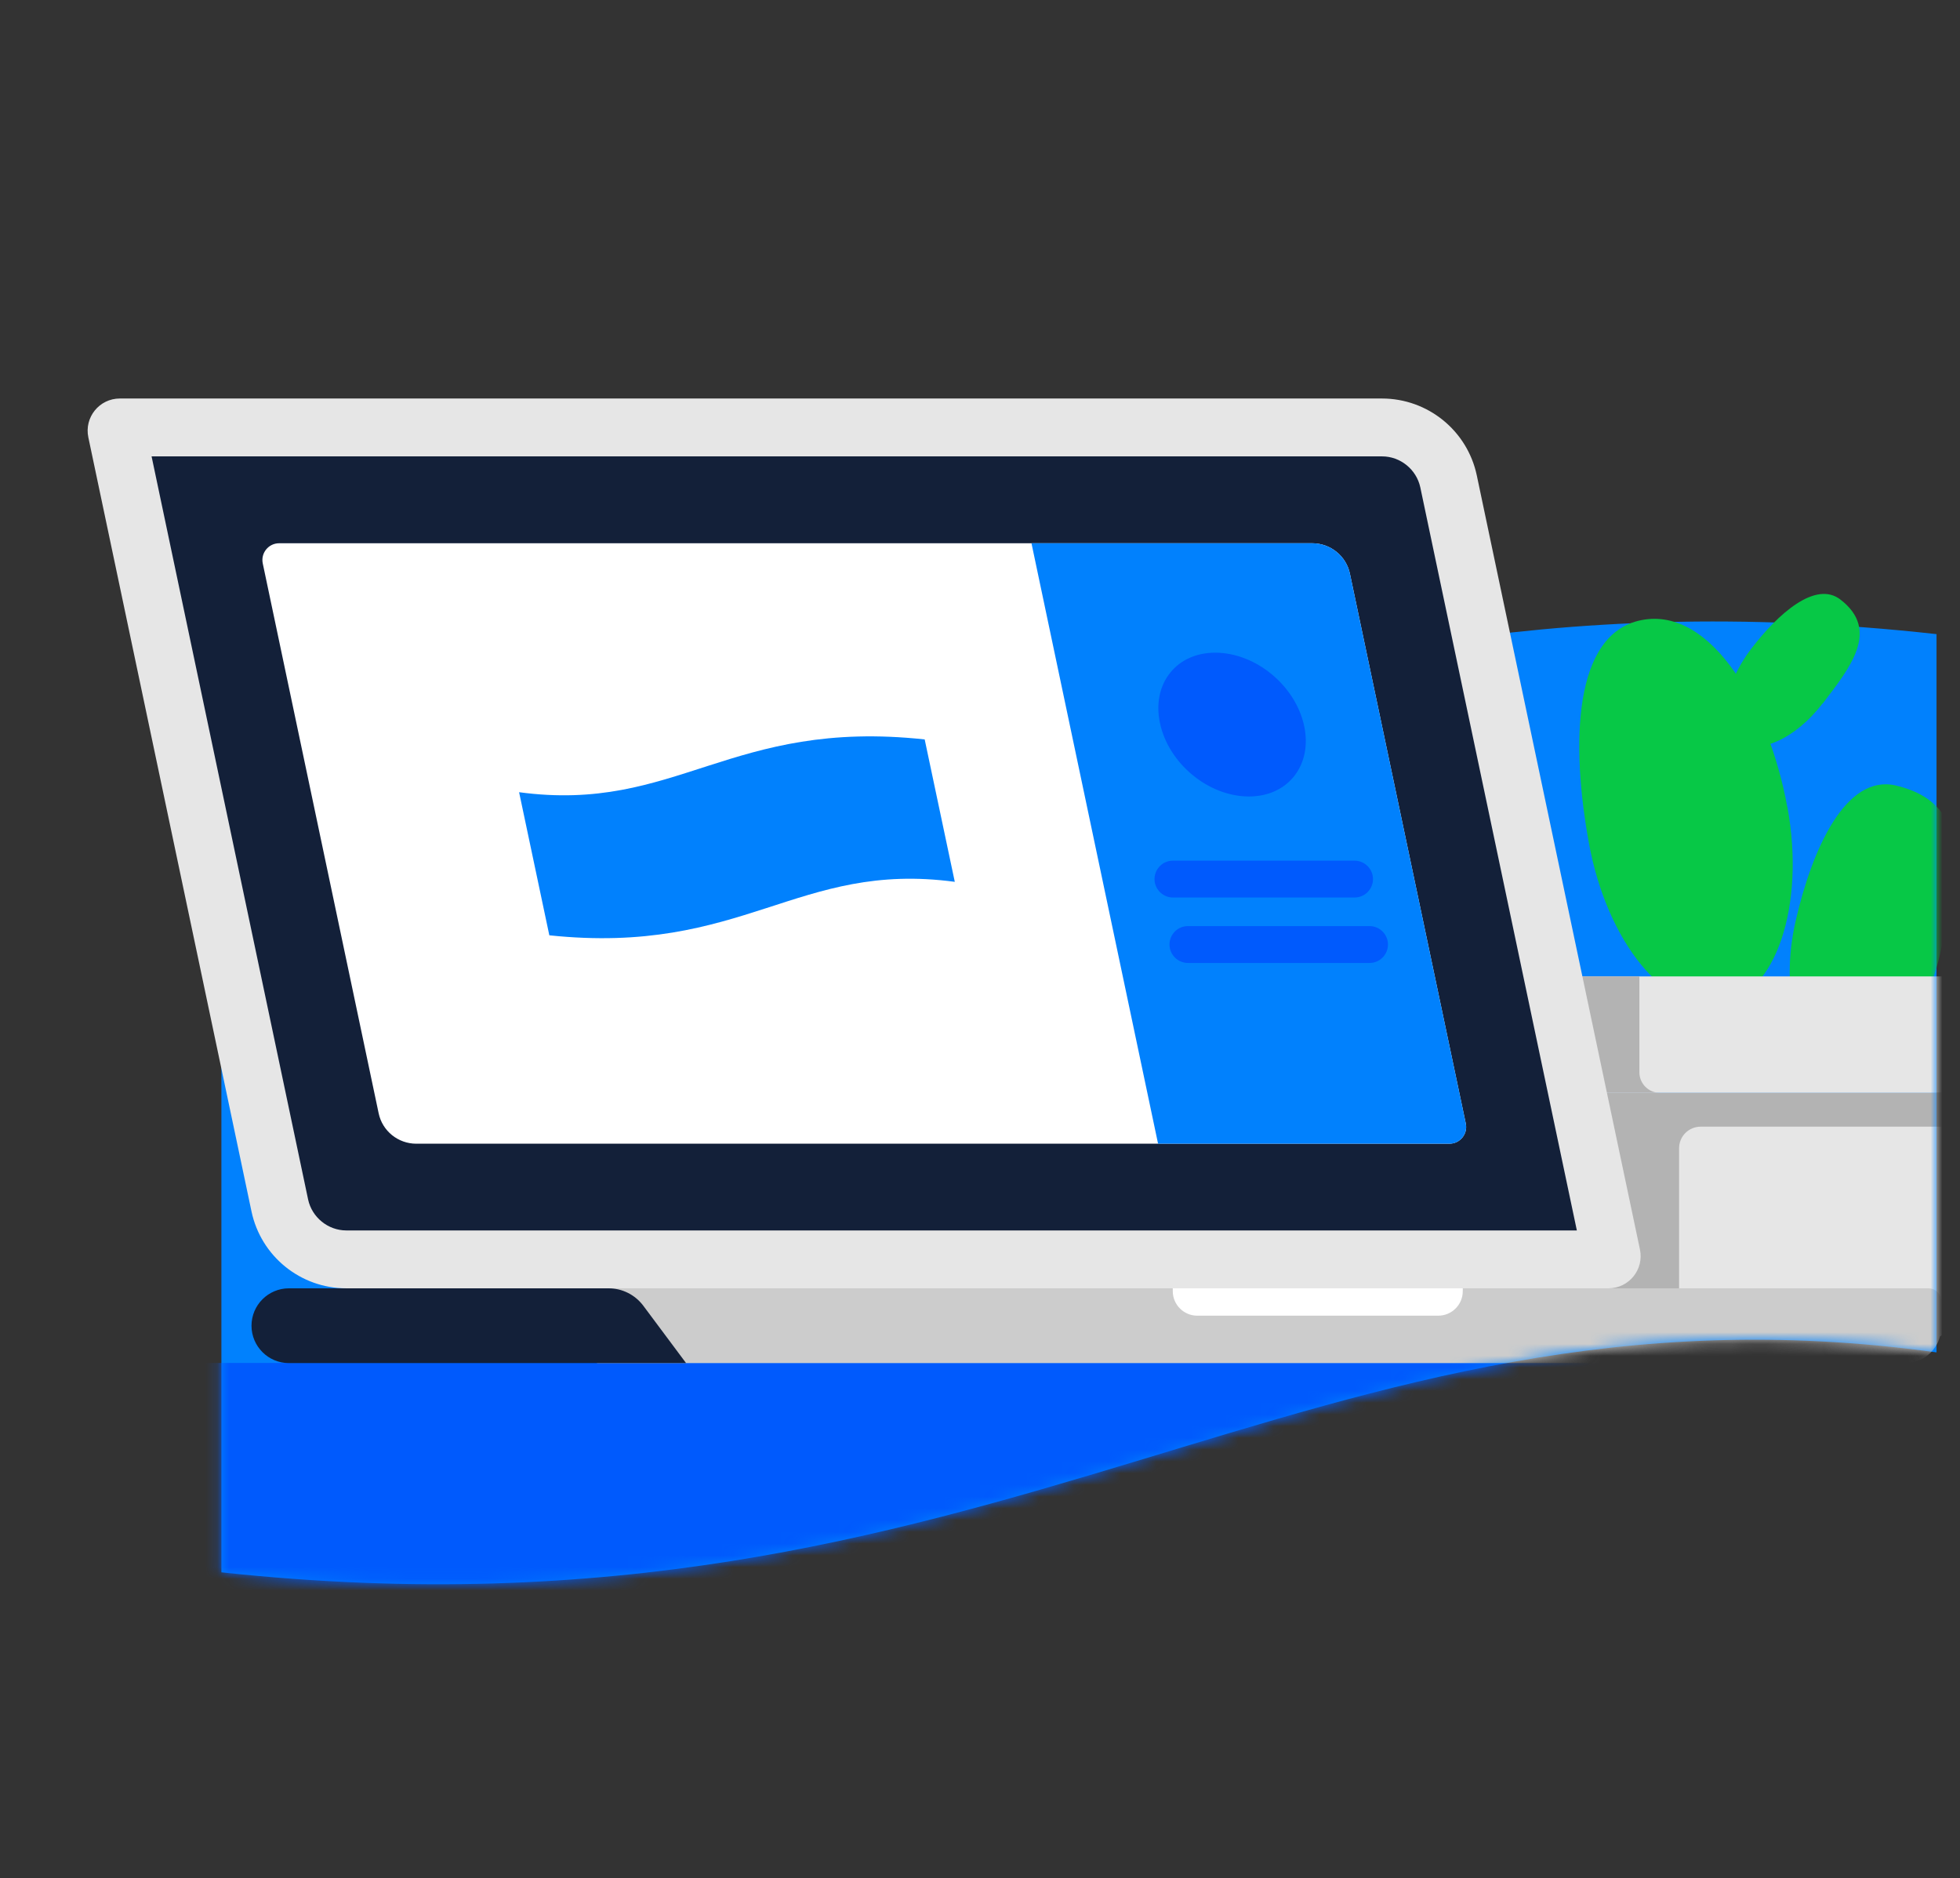 <?xml version="1.0" encoding="UTF-8"?>
<svg width="167px" height="160px" viewBox="0 0 167 160" version="1.1" xmlns="http://www.w3.org/2000/svg" xmlns:xlink="http://www.w3.org/1999/xlink">
    <rect x="0" y="0" width="167" height="160" fill="#333333" stroke="none"/>
    <title>Z#/2.缺省图/欢迎使用</title>
    <defs>
        <path d="M0,0.515 L168,0 L168,92.221 C114.354,84.82 88.462,118.113 21.864,110.958 L21.864,80.967 L0,0.515 Z" id="path-1"></path>
    </defs>
    <g id="页面-1" stroke="none" stroke-width="1" fill="none" fill-rule="evenodd">
        <g id="4.1-告警中心-开启报错" transform="translate(-533, -275)">
            <g id="编组-3" transform="translate(540, 275)">
                <g id="编组" transform="translate(-10, 23)">
                    <path d="M21.864,49.524 C75.51,56.925 101.402,23.632 168,31.021 L168,92.209 C114.354,84.808 88.462,118.101 21.864,110.946 L21.864,49.512 L21.864,49.524 Z" id="路径" fill="#0181FD" fill-rule="nonzero"></path>
                    <g id="Clipped">
                        <mask id="mask-2" fill="white">
                            <use xlink:href="#path-1"></use>
                        </mask>
                        <g id="路径"></g>
                        <g id="编组" mask="url(#mask-2)">
                            <g transform="translate(3.783, 10.949)">
                                <g id="编组" stroke-width="1" fill="none" fill-rule="evenodd" transform="translate(131.697, 16.648)">
                                    <path d="M19.814,18.145 C21.36,26.576 18.819,34.106 14.146,34.961 C9.474,35.816 4.438,29.668 2.904,21.236 C1.358,12.805 1.546,3.377 7.378,2.23 C13.397,1.047 18.269,9.713 19.803,18.145 L19.814,18.145 Z" id="路径" fill="#07C846" fill-rule="nonzero"></path>
                                    <path d="M32.825,30.663 C31.419,36.799 27.532,41.156 24.136,40.371 C20.739,39.598 19.112,33.989 20.517,27.853 C21.922,21.716 24.791,15.334 29.042,16.318 C35.987,17.934 34.23,24.515 32.825,30.663 L32.825,30.663 Z" id="路径" fill="#07C846" fill-rule="nonzero"></path>
                                    <path d="M22.801,9.338 C20.482,12.383 17.238,13.8 15.563,12.523 C13.889,11.247 14.392,7.734 16.711,4.701 C19.03,1.656 22.215,-1.143 24.323,0.473 C27.754,3.108 25.131,6.305 22.812,9.35 L22.801,9.338 Z" id="路径" fill="#07C846" fill-rule="nonzero"></path>
                                    <rect id="矩形" fill="#E6E6E6" fill-rule="nonzero" x="0.176" y="32.584" width="37.497" height="9.919" rx="1.159"></rect>
                                    <path d="M8.97,42.503 L0,42.503 L0,32.584 L7.202,32.584 L7.202,40.746 C7.202,41.718 7.987,42.503 8.959,42.503 L8.959,42.503 L8.97,42.503 Z" id="路径" fill="#B3B3B3" fill-rule="nonzero"></path>
                                    <path d="M2.084,42.503 L35.752,42.503 L35.752,58.815 C35.752,61.462 33.598,63.617 30.951,63.617 L6.874,63.617 C4.228,63.617 2.073,61.462 2.073,58.815 L2.073,42.503 L2.073,42.503 L2.084,42.503 Z" id="路径" fill="#E6E6E6" fill-rule="nonzero"></path>
                                    <path d="M35.752,42.503 L2.084,42.503 L2.084,45.383 L3.384,45.383 L3.384,63.617 L10.586,63.617 L10.586,47.222 C10.586,46.203 11.406,45.383 12.425,45.383 L35.752,45.383 L35.752,42.503 Z" id="路径" fill="#B3B3B3" fill-rule="nonzero"></path>
                                </g>
                                <rect id="矩形" fill="#005AFD" fill-rule="nonzero" x="0" y="82.161" width="150.2" height="20.798"></rect>
                                <g id="编组" stroke-width="1" fill="none" fill-rule="evenodd" transform="translate(6.684, 0)">
                                    <path d="M129.58,75.803 L22.042,75.803 C18.142,75.803 14.77,73.074 13.962,69.256 L0.061,3.314 C-0.302,1.604 0.998,0 2.743,0 L110.281,0 C114.181,0 117.553,2.729 118.361,6.546 L132.262,72.488 C132.625,74.198 131.325,75.803 129.58,75.803 L129.58,75.803 Z" id="路径" fill="#E6E6E6" fill-rule="nonzero"></path>
                                    <path d="M22.042,70.872 C20.484,70.872 19.114,69.76 18.786,68.238 L5.448,4.93 L110.293,4.93 C111.85,4.93 113.22,6.043 113.548,7.565 L126.887,70.872 L22.042,70.872 L22.042,70.872 Z" id="路径" fill="#132039" fill-rule="nonzero"></path>
                                    <path d="M104.344,12.331 L16.315,12.331 C15.414,12.331 14.734,13.163 14.922,14.053 L24.794,60.883 C25.11,62.406 26.457,63.483 28.003,63.483 L116.031,63.483 C116.933,63.483 117.612,62.652 117.425,61.762 L107.553,14.931 C107.236,13.409 105.89,12.331 104.344,12.331 Z" id="路径" fill="#FFFFFF" fill-rule="nonzero"></path>
                                    <path d="M36.762,33.539 C50.171,35.343 54.761,27.251 71.32,29.042 L73.885,41.174 C60.476,39.371 55.885,47.463 39.338,45.73 L36.762,33.539 Z" id="路径" fill="#0181FD" fill-rule="nonzero"></path>
                                    <path d="M104.344,12.331 L80.419,12.331 L91.205,63.483 L116.031,63.483 C116.933,63.483 117.612,62.652 117.425,61.762 L107.553,14.931 C107.236,13.409 105.89,12.331 104.344,12.331 L104.344,12.331 Z" id="路径" fill="#0181FD" fill-rule="nonzero"></path>
                                    <path d="M98.945,33.902 C95.502,33.902 92.106,31.103 91.369,27.66 C91.017,26.009 91.333,24.487 92.247,23.351 C93.137,22.25 94.495,21.653 96.076,21.653 C99.519,21.653 102.915,24.452 103.653,27.895 C104.004,29.546 103.688,31.068 102.775,32.204 C101.885,33.305 100.526,33.902 98.945,33.902 Z" id="路径" fill="#005AFD" fill-rule="nonzero"></path>
                                    <path d="M154.887,82.173 L43.402,82.173 L43.402,75.803 L156.842,75.803 C157.451,75.803 157.931,76.294 157.931,76.892 L157.931,79.117 C157.931,80.803 156.561,82.173 154.875,82.173 L154.887,82.173 Z" id="路径" fill="#CCCCCC" fill-rule="nonzero"></path>
                                    <path d="M92.458,75.803 L117.167,75.803 L117.167,76.049 C117.167,77.196 116.23,78.133 115.082,78.133 L94.542,78.133 C93.394,78.133 92.458,77.196 92.458,76.049 L92.458,75.803 L92.458,75.803 L92.458,75.803 Z" id="路径" fill="#FFFFFF" fill-rule="nonzero"></path>
                                    <path d="M50.99,82.173 L17.147,82.173 C15.39,82.173 13.962,80.744 13.962,78.988 L13.962,78.988 C13.962,77.231 15.39,75.803 17.147,75.803 L44.386,75.803 C45.557,75.803 46.646,76.353 47.348,77.29 L50.99,82.173 L50.99,82.173 Z" id="路径" fill="#132039" fill-rule="nonzero"></path>
                                    <path d="M107.951,42.509 L92.469,42.509 C91.732,42.509 91.087,41.982 90.935,41.256 L90.935,41.256 C90.736,40.284 91.474,39.371 92.469,39.371 L107.951,39.371 C108.688,39.371 109.333,39.898 109.485,40.624 L109.485,40.624 C109.684,41.596 108.946,42.509 107.951,42.509 Z" id="路径" fill="#005AFD" fill-rule="nonzero"></path>
                                    <path d="M109.227,48.084 L93.746,48.084 C93.008,48.084 92.364,47.557 92.212,46.831 L92.212,46.831 C92.013,45.859 92.75,44.945 93.746,44.945 L109.227,44.945 C109.965,44.945 110.609,45.472 110.761,46.198 L110.761,46.198 C110.96,47.17 110.223,48.084 109.227,48.084 Z" id="路径" fill="#005AFD" fill-rule="nonzero"></path>
                                </g>
                            </g>
                        </g>
                    </g>
                </g>
            </g>
        </g>
    </g>
</svg>